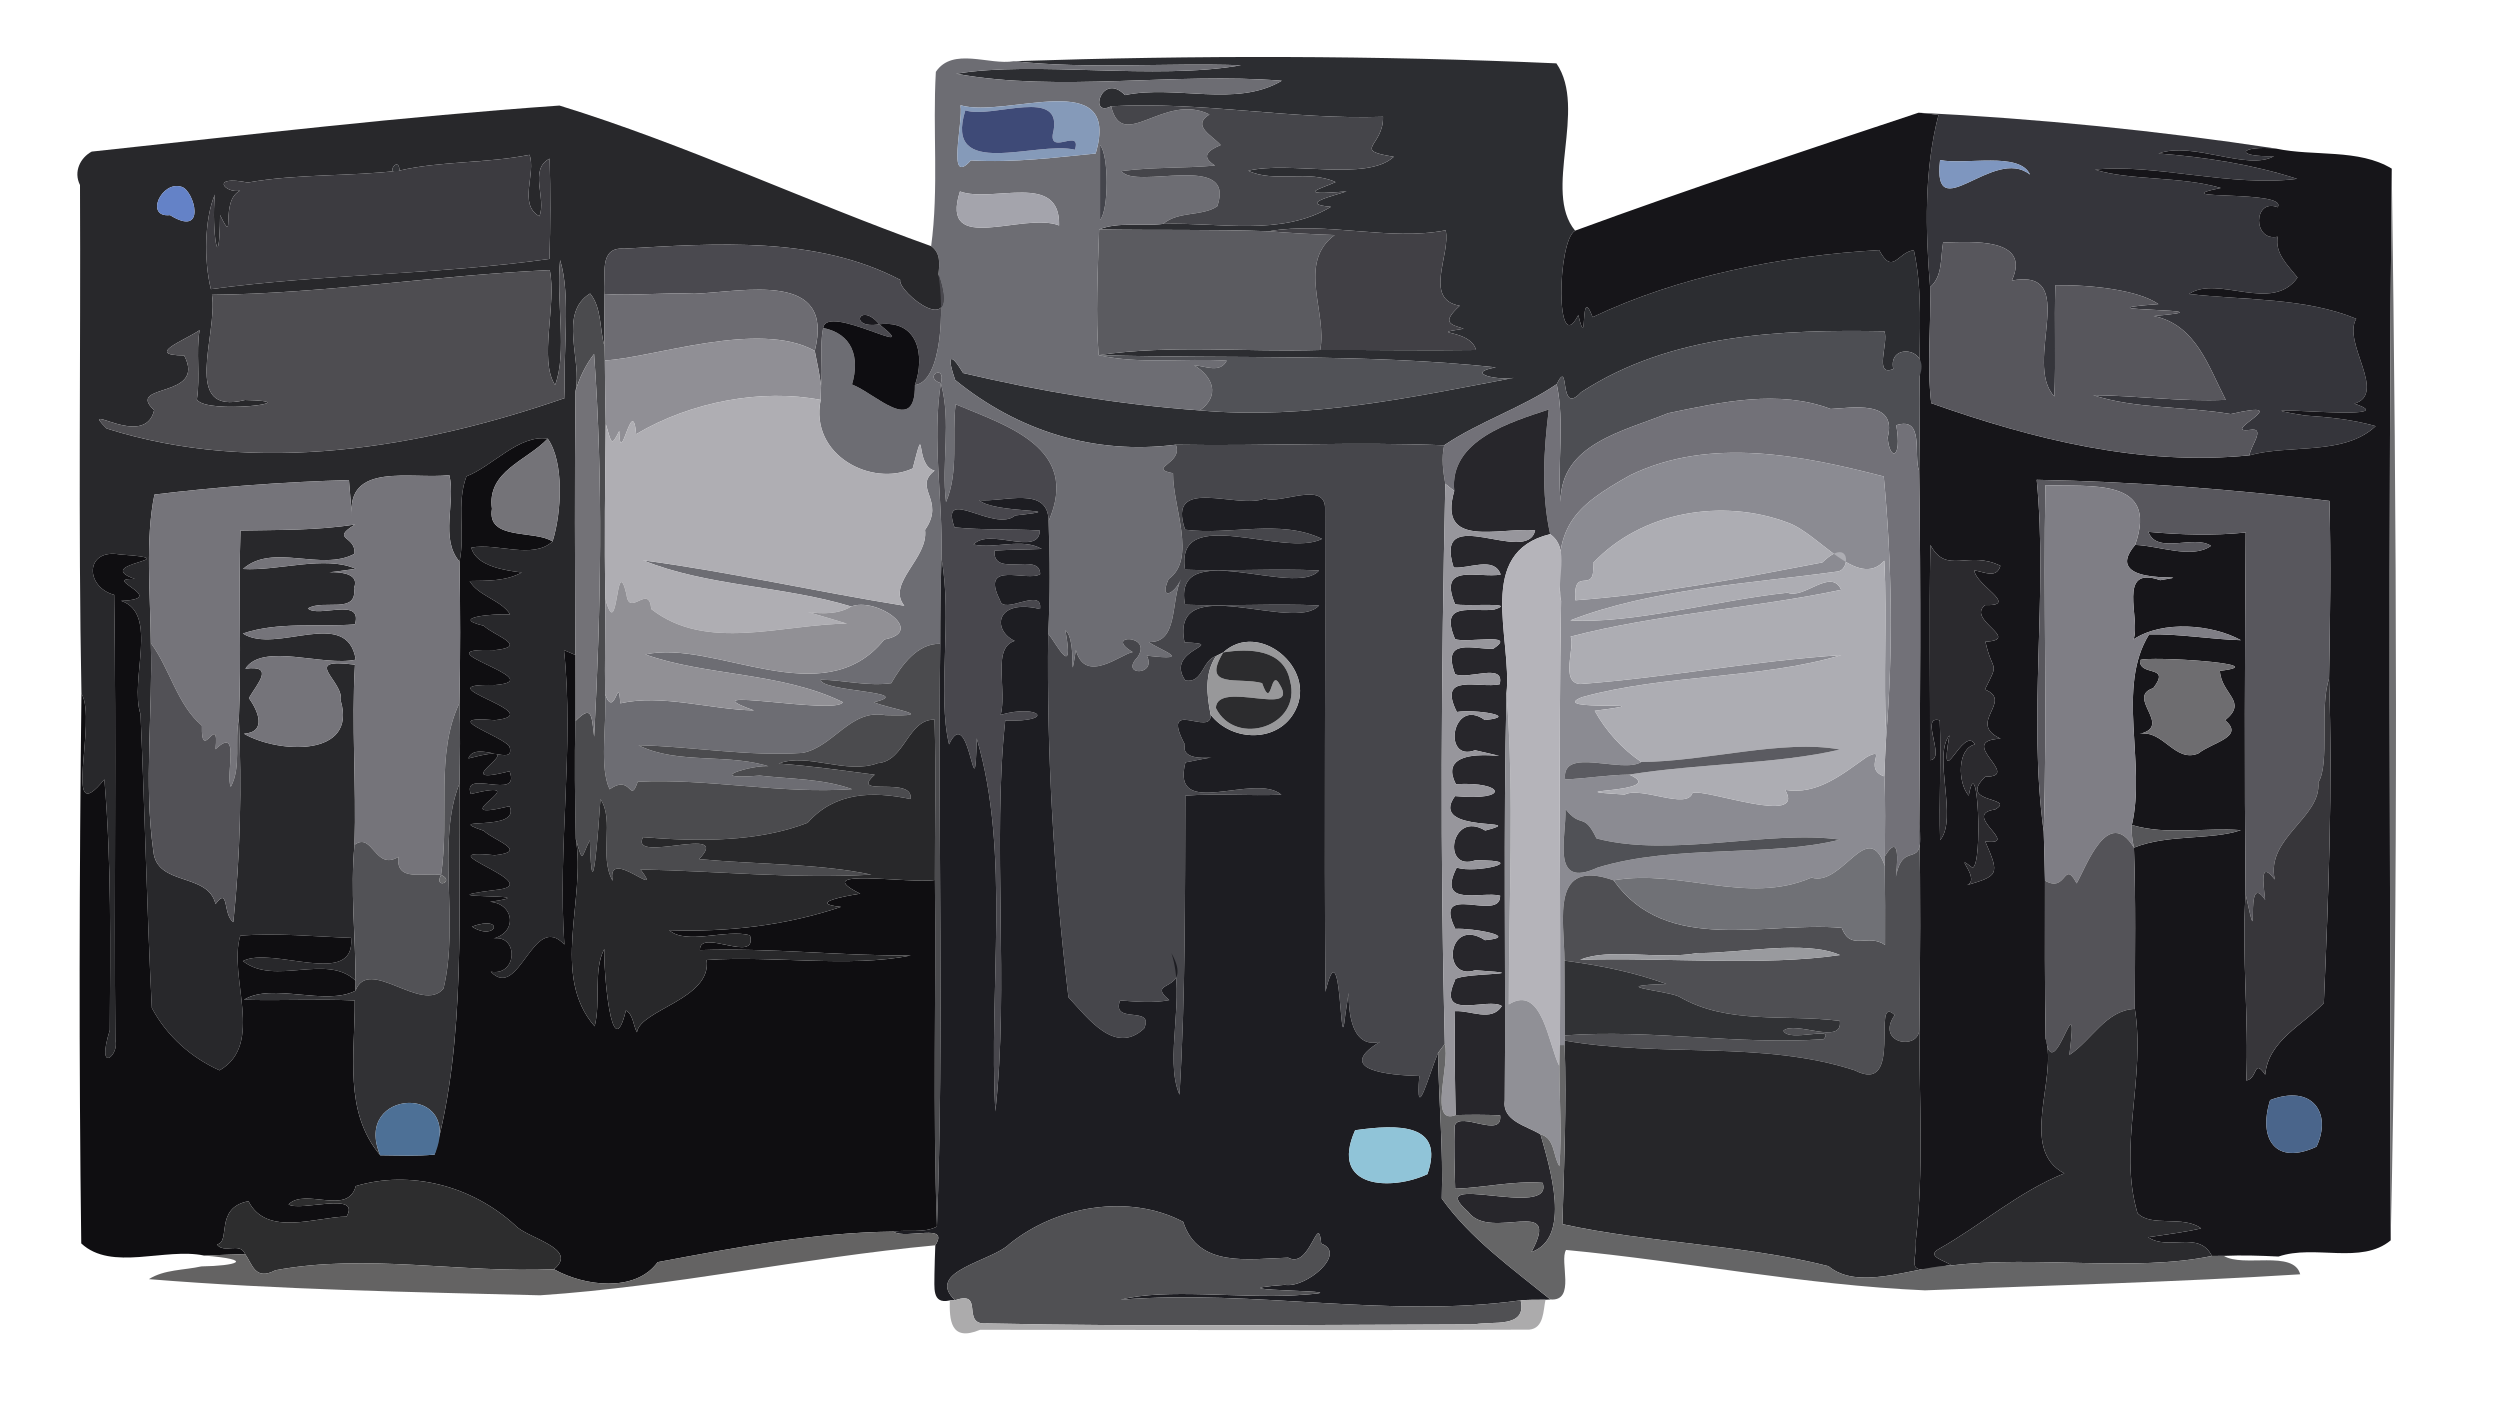 <?xml version="1.0" encoding="UTF-8" ?>
<!DOCTYPE svg PUBLIC "-//W3C//DTD SVG 1.1//EN" "http://www.w3.org/Graphics/SVG/1.1/DTD/svg11.dtd">
<svg width="500pt" height="282pt" viewBox="0 0 500 282" version="1.1" xmlns="http://www.w3.org/2000/svg">
<g id="#fefefeff">
</g>
<g id="#2c2d31ff">
<path fill="#2c2d31" opacity="1.00" d=" M 202.75 12.24 C 239.13 11.03 275.08 11.07 311.28 12.67 C 317.56 21.79 308.46 38.22 315.02 46.13 C 311.43 48.14 311.08 71.99 315.66 63.01 C 317.66 71.24 315.81 56.31 318.53 63.43 C 335.66 55.28 356.33 51.13 375.83 50.02 C 378.58 55.19 379.46 50.45 382.77 50.04 C 384.59 58.28 383.84 66.82 383.91 75.19 C 386.26 69.47 377.49 68.46 378.66 73.80 C 374.68 75.45 377.79 68.53 376.88 66.25 C 356.24 65.87 334.11 66.77 316.23 78.44 C 311.56 83.51 314.11 71.23 311.34 76.83 C 304.26 81.66 295.93 84.26 288.83 89.06 C 270.89 88.32 253.11 89.25 235.16 88.94 C 218.79 91.04 203.49 86.14 191.04 76.00 C 189.44 71.52 189.84 69.98 192.63 74.61 C 208.04 78.25 224.07 80.95 239.96 82.08 C 261.49 84.03 282.48 79.42 303.46 75.43 C 299.96 76.31 292.51 74.64 299.18 73.47 C 273.17 70.67 246.13 71.78 219.73 71.03 C 234.39 68.87 249.27 70.47 264.04 70.00 C 274.42 69.95 284.82 70.15 295.21 70.00 C 294.03 65.66 284.97 66.99 292.73 65.74 C 290.13 64.90 288.18 64.59 291.95 61.15 C 284.58 59.88 290.22 50.80 289.13 46.06 C 277.82 48.28 265.42 44.24 253.75 46.25 C 242.44 45.83 231.13 46.09 219.83 45.88 C 223.70 44.33 228.41 45.30 232.64 44.78 C 243.72 44.41 256.13 47.39 266.20 41.36 C 259.52 40.79 266.67 39.19 269.33 38.27 C 258.18 39.26 264.77 37.54 267.11 36.42 C 261.65 33.88 254.83 36.65 249.66 34.15 C 257.98 32.11 273.32 36.40 278.76 31.35 C 270.21 29.99 276.74 29.35 276.61 23.36 C 258.41 23.99 240.40 20.24 222.23 21.25 C 217.62 23.63 220.34 14.25 225.00 19.02 C 235.15 16.88 247.19 21.59 256.36 16.15 C 234.96 14.40 211.89 18.54 191.24 14.75 C 206.99 12.10 230.91 16.10 248.21 13.05 C 233.06 12.51 217.85 13.89 202.75 12.24 Z" />
</g>
<g id="#6d6d73ff">
<path fill="#6d6d73" opacity="1.00" d=" M 187.17 14.37 C 190.55 9.33 197.88 13.10 202.75 12.24 C 217.85 13.89 233.06 12.51 248.21 13.05 C 230.91 16.10 206.99 12.10 191.24 14.75 C 211.89 18.54 234.96 14.40 256.36 16.15 C 247.19 21.59 235.15 16.88 225.00 19.02 C 220.34 14.25 217.62 23.63 222.23 21.25 C 224.48 30.68 232.82 18.36 241.90 22.89 C 238.24 25.17 242.41 27.07 244.15 29.01 C 241.62 30.08 240.05 31.29 243.02 33.11 C 236.79 33.69 230.49 33.38 224.30 34.22 C 227.10 38.11 247.29 30.25 243.47 41.24 C 240.54 43.30 235.66 42.17 232.64 44.78 C 228.41 45.30 223.70 44.33 219.83 45.88 C 219.56 54.00 219.10 63.40 219.73 71.03 C 228.13 72.93 236.83 71.58 245.35 72.13 C 243.96 74.75 241.08 73.17 238.83 73.06 C 242.61 75.34 244.09 79.14 239.96 82.08 C 224.07 80.95 208.04 78.25 192.63 74.61 C 189.84 69.98 189.44 71.52 191.04 76.00 C 203.49 86.14 218.79 91.04 235.16 88.94 C 236.75 92.71 229.27 93.62 234.61 94.65 C 234.55 101.38 239.41 111.81 233.72 115.81 C 231.77 120.17 234.83 118.99 236.19 115.85 C 234.13 120.19 235.72 128.63 229.77 128.40 C 231.80 129.97 239.17 132.32 229.36 131.13 C 231.47 135.21 223.88 135.20 227.47 131.49 C 230.80 126.75 220.47 126.85 226.55 130.42 C 224.30 130.73 217.02 137.02 215.18 129.99 C 213.73 138.96 215.51 127.90 213.07 126.05 C 214.95 136.15 211.32 128.78 209.63 126.71 C 210.05 119.22 209.99 111.73 209.71 104.24 C 216.19 89.53 201.18 85.09 191.13 80.86 C 190.34 87.25 191.82 94.34 189.20 100.42 C 188.23 92.56 190.31 84.35 188.17 76.65 C 189.30 72.56 184.40 75.37 188.17 76.65 C 186.35 88.13 188.63 100.06 188.29 111.68 C 188.13 117.37 188.05 123.06 188.05 128.76 C 183.49 128.62 180.30 133.06 178.25 136.64 C 173.52 137.30 168.87 136.02 164.15 135.94 C 164.20 138.40 183.67 138.26 174.78 140.45 C 177.56 141.72 188.48 143.34 177.09 143.04 C 170.05 141.73 166.74 149.38 160.50 150.58 C 149.53 151.33 138.63 149.29 127.70 149.05 C 135.68 153.05 145.87 150.49 154.45 153.50 C 153.18 152.15 138.70 156.20 151.95 155.12 C 158.10 155.83 164.59 155.73 170.42 157.83 C 156.12 158.85 141.73 155.63 127.55 156.35 C 125.89 161.04 126.40 154.66 121.93 157.87 C 119.81 153.39 121.37 145.08 121.02 138.87 C 122.99 144.07 123.70 134.42 124.05 140.67 C 132.37 138.75 142.03 141.90 150.81 142.09 C 136.45 136.94 167.34 143.15 168.57 140.43 C 156.35 134.43 140.97 135.19 129.07 130.89 C 142.92 127.78 164.68 143.09 176.86 127.90 C 185.36 126.29 175.18 119.36 170.25 121.30 C 156.69 117.16 141.31 117.25 128.61 112.06 C 146.12 114.40 163.40 118.36 180.86 121.15 C 177.20 116.61 185.75 111.70 185.01 105.97 C 189.21 99.97 182.44 97.64 186.92 94.12 C 182.80 93.18 185.30 83.12 182.54 93.69 C 174.40 97.46 161.90 91.10 164.13 79.98 C 164.15 79.29 164.19 77.90 164.21 77.21 C 164.64 73.36 163.84 69.40 164.64 65.60 C 170.38 66.73 172.04 71.37 170.40 76.89 C 175.16 78.75 183.09 87.20 182.98 77.02 C 188.44 76.26 188.85 61.68 187.68 54.88 C 187.92 52.80 188.15 50.59 186.23 49.23 C 187.79 37.67 186.50 25.98 187.17 14.37 M 192.10 21.05 C 192.67 24.54 189.25 37.58 194.17 32.08 C 202.74 32.60 211.53 31.44 219.14 30.70 C 224.34 13.03 201.33 23.76 192.10 21.05 M 220.01 29.01 C 220.01 32.75 220.01 40.25 220.01 43.99 C 221.78 41.95 221.78 31.05 220.01 29.01 M 191.99 38.29 C 187.81 51.28 204.69 42.27 211.82 45.09 C 212.09 34.23 198.57 40.70 191.99 38.29 Z" />
</g>
<g id="#28282bff">
<path fill="#28282b" opacity="1.00" d=" M 18.34 30.32 C 49.65 26.97 80.54 23.31 111.90 21.11 C 137.20 28.91 161.29 40.30 186.23 49.23 C 188.15 50.59 187.92 52.80 187.68 54.88 C 192.44 68.75 179.43 58.33 180.04 55.97 C 163.23 47.17 143.15 48.68 124.83 49.73 C 119.60 49.34 121.19 55.17 120.91 58.80 C 120.86 62.27 120.88 65.75 120.89 69.23 C 119.90 65.86 120.39 61.56 118.02 58.70 C 111.57 62.64 116.49 72.13 115.10 78.23 C 114.90 95.82 115.01 113.40 115.05 130.99 C 114.49 130.75 113.36 130.26 112.80 130.02 C 114.88 149.57 111.50 169.33 112.88 188.91 C 106.58 182.16 103.87 200.33 98.15 194.34 C 103.76 195.32 103.72 186.17 98.05 187.84 C 103.60 186.91 103.00 180.73 98.01 180.37 C 110.76 178.53 83.17 180.02 98.97 178.01 C 110.51 176.95 83.81 169.43 98.95 171.05 C 105.94 170.29 98.86 168.15 96.74 166.15 C 87.96 163.18 104.33 166.59 101.91 161.24 C 87.35 164.79 108.54 155.28 94.16 158.80 C 92.29 153.58 104.27 160.37 101.91 154.25 C 87.48 157.89 109.06 147.64 93.67 151.69 C 95.12 147.87 103.27 153.71 101.88 149.26 C 100.15 147.05 87.32 143.07 98.95 144.04 C 110.73 142.76 83.52 136.64 98.98 137.01 C 110.88 136.01 82.88 129.48 98.96 130.03 C 105.94 129.30 98.85 127.15 96.74 125.15 C 89.78 123.51 98.60 122.71 102.02 122.88 C 100.31 120.04 95.58 119.16 93.93 116.20 C 97.43 116.14 101.18 116.26 104.35 114.50 C 101.31 114.11 95.20 113.32 94.26 109.52 C 99.42 108.52 106.46 111.97 110.51 108.30 C 112.34 102.49 112.86 92.39 109.54 87.73 C 103.76 86.89 98.60 93.18 93.29 95.27 C 91.23 100.71 93.10 106.71 91.90 112.33 C 87.94 107.71 91.17 100.52 89.87 95.03 C 82.37 95.93 69.12 92.22 70.40 103.41 C 70.25 101.57 69.94 97.87 69.79 96.02 C 56.85 96.38 43.64 97.35 30.89 98.91 C 29.02 107.89 30.09 118.78 30.16 128.60 C 30.59 142.43 28.72 156.51 30.67 170.24 C 31.33 177.32 41.67 174.44 43.10 180.82 C 45.84 177.09 44.54 183.03 46.67 184.42 C 48.09 170.91 48.36 157.33 47.78 143.77 C 48.31 131.22 47.68 118.65 48.10 106.11 C 55.76 105.96 63.45 106.11 71.03 104.89 C 65.94 108.03 71.21 107.03 70.90 110.76 C 64.29 114.36 54.49 108.52 48.60 113.80 C 55.74 114.22 65.00 111.01 71.14 113.76 C 57.83 115.79 73.00 112.27 70.80 117.60 C 71.54 122.96 64.76 119.78 61.57 121.68 C 63.60 123.66 72.63 119.28 70.99 124.88 C 63.58 125.45 55.75 124.30 48.57 126.70 C 55.19 131.01 69.42 121.20 71.15 131.93 C 64.67 133.37 52.54 128.42 49.07 133.74 C 55.02 132.97 51.50 136.66 49.78 139.61 C 51.58 142.13 53.47 146.41 48.79 146.75 C 55.70 150.73 71.51 151.46 68.14 140.13 C 68.92 136.19 59.81 131.47 70.99 132.94 C 70.28 144.95 71.28 156.96 70.90 168.97 C 70.04 178.01 71.10 187.09 71.12 196.14 C 65.30 190.56 55.02 197.27 48.58 192.21 C 54.46 189.12 71.16 197.77 70.22 187.57 C 62.84 187.32 55.43 186.53 48.06 187.14 C 45.56 195.38 53.04 208.81 43.91 214.07 C 38.38 211.59 33.41 207.32 30.36 201.57 C 29.38 182.10 28.96 161.88 28.10 142.84 C 25.84 135.88 31.84 122.72 24.22 120.17 C 34.18 119.76 19.82 115.56 26.95 115.80 C 17.96 112.57 38.51 111.88 24.01 110.90 C 16.96 109.63 16.96 117.39 22.84 118.97 C 23.28 148.64 22.80 178.34 23.07 208.02 C 23.97 211.02 19.11 215.11 21.96 206.03 C 22.04 189.31 22.31 172.56 20.87 155.88 C 12.28 166.51 19.55 144.19 16.29 138.70 C 15.63 104.81 16.16 70.90 16.00 37.01 C 14.64 34.30 16.10 31.52 18.34 30.32 M 79.91 34.11 C 79.75 30.82 76.77 35.37 79.91 34.11 C 70.07 35.33 59.57 34.71 49.56 36.51 C 41.86 34.95 45.03 38.77 48.03 38.13 C 43.81 40.19 47.32 49.75 44.01 43.01 C 43.89 56.20 42.27 46.10 42.97 38.90 C 40.89 43.76 40.76 52.16 42.18 57.83 C 64.63 54.77 87.46 54.96 109.89 51.79 C 110.11 45.11 110.12 38.42 109.93 31.73 C 105.68 33.87 109.36 39.83 107.87 43.25 C 103.58 40.87 107.28 34.67 105.90 30.96 C 97.32 32.70 88.34 32.16 79.91 34.11 M 36.32 37.36 C 32.30 36.04 28.87 43.56 34.00 43.03 C 41.46 47.67 38.85 38.07 36.32 37.36 M 112.02 52.01 C 111.17 59.95 113.48 70.65 111.01 77.00 C 107.72 71.93 111.39 60.83 109.95 54.02 C 87.41 55.03 64.96 58.73 42.39 58.96 C 43.64 66.85 36.07 83.29 49.01 80.00 C 62.51 80.29 41.21 83.00 39.37 79.89 C 40.11 75.29 39.16 70.61 39.92 66.03 C 37.08 68.01 28.76 71.06 36.83 71.09 C 41.42 79.85 24.89 76.56 30.83 82.03 C 28.95 90.15 15.42 79.83 21.32 85.70 C 51.40 95.23 84.13 89.60 112.99 79.60 C 112.52 70.70 114.27 59.27 112.02 52.01 Z" />
</g>
<g id="#859ab9ff">
<path fill="#859ab9" opacity="1.00" d=" M 192.10 21.05 C 201.33 23.76 224.34 13.03 219.14 30.70 C 211.53 31.44 202.74 32.60 194.17 32.08 C 189.25 37.58 192.67 24.54 192.10 21.05 M 193.07 22.06 C 188.64 36.21 207.30 28.10 214.99 29.95 C 216.34 25.52 209.96 31.00 210.56 26.82 C 213.09 17.01 198.39 23.90 193.07 22.06 Z" />
</g>
<g id="#45454aff">
<path fill="#45454a" opacity="1.00" d=" M 222.23 21.25 C 240.40 20.24 258.41 23.99 276.61 23.36 C 276.74 29.35 270.21 29.99 278.76 31.35 C 273.32 36.40 257.98 32.11 249.66 34.15 C 254.83 36.65 261.65 33.88 267.11 36.42 C 264.77 37.54 258.18 39.26 269.33 38.27 C 266.67 39.19 259.52 40.79 266.20 41.36 C 256.13 47.39 243.72 44.41 232.64 44.78 C 235.66 42.17 240.54 43.30 243.47 41.24 C 247.29 30.25 227.10 38.11 224.30 34.22 C 230.49 33.38 236.79 33.69 243.02 33.11 C 240.05 31.29 241.62 30.08 244.15 29.01 C 242.41 27.07 238.24 25.17 241.90 22.89 C 232.82 18.36 224.48 30.68 222.23 21.25 Z" />
</g>
<g id="#3e4a77ff">
<path fill="#3e4a77" opacity="1.00" d=" M 193.07 22.06 C 198.39 23.90 213.09 17.01 210.56 26.82 C 209.96 31.00 216.34 25.52 214.99 29.95 C 207.30 28.10 188.64 36.21 193.07 22.06 Z" />
</g>
<g id="#35353bff">
<path fill="#35353b" opacity="1.00" d=" M 383.71 22.54 C 407.66 23.73 431.49 26.12 455.22 29.72 C 447.88 29.04 446.63 31.42 454.80 31.24 C 449.45 34.25 438.60 28.18 431.71 30.70 C 441.07 31.43 450.55 32.89 459.42 35.77 C 446.37 37.47 430.55 32.63 419.00 33.93 C 426.07 36.16 436.18 35.22 444.16 37.60 C 431.74 40.13 457.80 37.90 455.53 41.45 C 450.64 39.55 450.50 48.41 455.55 47.34 C 454.92 50.70 457.63 53.12 459.51 55.51 C 454.39 62.75 443.61 54.89 437.80 58.80 C 448.88 60.08 460.95 59.50 471.25 63.75 C 468.41 68.56 477.53 78.70 470.88 80.73 C 482.85 84.79 443.17 80.24 460.97 83.10 C 465.73 83.43 470.53 83.90 475.13 85.23 C 468.76 91.20 457.97 88.81 449.91 91.06 C 450.00 89.32 453.35 85.38 449.95 85.98 C 443.57 86.76 460.09 79.60 446.14 82.81 C 437.11 81.25 427.18 81.83 418.66 79.04 C 427.50 79.11 436.30 80.39 445.15 79.97 C 441.67 73.26 439.20 64.95 430.73 63.20 C 448.78 61.66 412.66 62.27 431.69 60.82 C 427.73 58.08 418.70 56.95 411.07 57.04 C 410.83 64.45 411.18 71.88 410.87 79.29 C 404.46 72.55 416.22 53.56 402.37 56.10 C 406.35 47.44 394.23 48.35 388.62 48.51 C 388.07 51.58 388.58 55.19 386.02 57.44 C 385.08 46.02 384.80 34.09 387.70 22.99 C 386.37 22.80 385.04 22.65 383.71 22.54 M 388.01 32.01 C 386.41 45.95 398.74 29.06 406.01 34.93 C 403.92 30.26 393.11 33.06 388.01 32.01 Z" />
</g>
<g id="#161519ff">
<path fill="#161519" opacity="1.00" d=" M 315.02 46.13 C 337.75 37.79 360.75 30.18 383.71 22.54 C 385.04 22.65 386.37 22.80 387.70 22.99 C 384.80 34.09 385.08 46.02 386.02 57.44 C 386.23 65.16 385.36 72.95 386.24 80.64 C 406.62 87.86 428.21 93.26 449.91 91.06 C 457.97 88.81 468.76 91.20 475.13 85.23 C 470.53 83.90 465.73 83.43 460.97 83.10 C 443.17 80.24 482.85 84.79 470.88 80.73 C 477.53 78.70 468.41 68.56 471.25 63.75 C 460.95 59.50 448.88 60.08 437.80 58.80 C 443.61 54.89 454.39 62.75 459.51 55.51 C 457.63 53.12 454.92 50.70 455.55 47.34 C 450.50 48.41 450.64 39.55 455.53 41.45 C 457.80 37.90 431.74 40.13 444.16 37.60 C 436.18 35.22 426.07 36.16 419.00 33.93 C 430.55 32.63 446.37 37.47 459.42 35.77 C 450.55 32.89 441.07 31.43 431.71 30.70 C 438.60 28.18 449.45 34.25 454.80 31.24 C 446.63 31.42 447.88 29.04 455.22 29.72 C 462.74 31.32 471.76 29.70 478.35 33.73 C 477.63 105.17 478.04 176.62 478.14 248.07 C 472.24 252.99 462.89 248.84 455.70 251.31 C 452.03 251.12 448.41 251.01 444.76 251.17 C 444.16 251.17 442.97 251.19 442.38 251.19 C 439.75 246.00 433.69 250.25 429.63 247.44 C 433.14 246.90 436.74 246.48 440.23 245.68 C 436.64 242.99 430.21 245.52 427.49 242.61 C 423.59 229.32 429.17 215.57 426.97 201.79 C 426.98 191.03 427.18 180.28 426.79 169.53 C 433.57 166.77 442.25 168.07 448.18 166.03 C 440.96 165.47 433.37 167.10 426.37 165.00 C 429.26 152.64 423.20 137.50 429.82 126.88 C 435.96 126.74 442.05 127.86 448.18 128.04 C 442.47 124.88 432.53 124.00 426.70 127.88 C 428.21 123.83 423.25 112.97 432.04 116.04 C 442.08 114.39 419.35 118.02 427.03 108.98 C 431.84 109.14 438.46 111.88 442.20 109.17 C 438.87 106.87 431.37 111.01 429.68 106.37 C 436.16 106.96 442.66 107.17 449.14 106.50 C 448.97 130.59 448.87 154.70 449.11 178.80 C 448.31 191.24 449.80 203.69 449.26 216.11 C 451.62 215.65 450.67 211.55 453.04 214.94 C 453.69 208.08 460.49 205.08 464.77 200.60 C 465.70 178.99 466.56 157.39 465.81 135.75 C 466.03 123.90 466.21 112.03 465.89 100.18 C 446.45 97.86 426.92 96.33 407.34 95.96 C 409.61 119.32 405.55 143.07 408.74 166.32 C 408.83 169.58 408.95 172.86 408.99 176.13 C 408.98 186.66 408.92 197.20 409.13 207.73 C 411.54 215.75 403.66 229.86 412.87 234.68 C 403.77 238.31 396.26 245.01 387.78 249.79 C 385.05 251.31 389.14 252.12 390.28 253.09 L 389.32 253.13 C 380.41 255.26 383.44 252.91 383.16 248.07 C 384.80 234.05 383.83 219.84 383.88 205.74 C 384.03 192.08 384.15 178.42 383.86 164.76 C 384.03 141.25 384.19 117.73 383.84 94.22 C 383.87 87.88 384.05 81.53 383.91 75.19 C 383.84 66.82 384.59 58.28 382.77 50.04 C 379.46 50.45 378.58 55.19 375.83 50.02 C 356.33 51.13 335.66 55.28 318.53 63.43 C 315.81 56.31 317.66 71.24 315.66 63.01 C 311.08 71.99 311.43 48.14 315.02 46.13 M 386.07 108.98 C 385.83 123.32 386.05 137.68 386.00 152.03 C 389.32 151.91 383.81 142.87 387.95 144.07 C 388.27 152.04 387.76 160.03 388.02 168.02 C 391.64 163.82 386.52 151.17 389.88 147.08 C 387.67 159.53 392.68 144.74 395.00 148.89 C 391.44 149.65 391.49 156.55 393.75 159.13 C 395.54 149.25 396.64 173.06 394.49 173.55 C 390.01 170.04 396.94 176.34 392.93 177.16 C 399.79 175.16 399.97 175.00 397.05 168.29 C 404.41 169.16 392.02 162.86 399.01 161.90 C 403.45 159.33 391.24 160.80 397.08 155.34 C 404.63 155.34 390.92 148.16 400.13 147.73 C 393.22 144.60 402.83 140.25 396.98 137.90 C 399.97 131.95 398.58 134.94 397.08 128.34 C 404.46 127.92 393.15 123.96 397.04 121.02 C 403.96 121.21 395.16 117.10 394.87 114.08 C 396.78 114.34 399.29 115.82 400.08 113.16 C 393.63 109.95 389.32 115.09 386.07 108.98 M 428.00 132.02 C 427.76 135.43 434.37 132.80 430.65 137.63 C 425.09 139.44 434.68 145.23 427.93 146.78 C 432.65 145.89 434.98 152.63 439.66 150.69 C 442.60 148.38 449.02 147.39 445.01 144.05 C 449.71 140.28 444.27 138.93 443.98 134.17 C 455.68 132.77 429.56 131.16 428.00 132.02 M 454.02 220.02 C 451.53 228.03 455.30 233.10 463.31 229.33 C 466.45 222.61 462.46 216.77 454.02 220.02 Z" />
</g>
<g id="#44454cff">
<path fill="#44454c" opacity="1.00" d=" M 220.01 29.01 C 221.78 31.05 221.78 41.95 220.01 43.99 C 220.01 40.25 220.01 32.75 220.01 29.01 Z" />
</g>
<g id="#3c3b40ff">
<path fill="#3c3b40" opacity="1.00" d=" M 79.91 34.11 C 88.34 32.16 97.32 32.70 105.90 30.96 C 107.28 34.67 103.58 40.87 107.87 43.25 C 109.36 39.83 105.68 33.87 109.93 31.73 C 110.12 38.42 110.11 45.11 109.89 51.79 C 87.46 54.96 64.63 54.77 42.18 57.83 C 40.76 52.16 40.89 43.76 42.97 38.90 C 42.27 46.10 43.89 56.20 44.01 43.01 C 47.32 49.75 43.81 40.19 48.03 38.13 C 45.03 38.77 41.86 34.95 49.56 36.51 C 59.57 34.71 70.07 35.33 79.91 34.11 Z" />
</g>
<g id="#7e96bfff">
<path fill="#7e96bf" opacity="1.00" d=" M 388.01 32.01 C 393.11 33.06 403.92 30.26 406.01 34.93 C 398.74 29.06 386.41 45.95 388.01 32.01 Z" />
</g>
<g id="#333438ff">
<path fill="#333438" opacity="1.00" d=" M 79.91 34.11 C 76.77 35.37 79.75 30.82 79.91 34.11 Z" />
</g>
<g id="#6f6f71ff">
<path fill="#6f6f71" opacity="1.00" d=" M 478.35 33.73 C 479.34 104.99 479.69 176.80 478.14 248.07 C 478.04 176.62 477.63 105.17 478.35 33.73 Z" />
</g>
<g id="#6482c7ff">
<path fill="#6482c7" opacity="1.00" d=" M 36.32 37.36 C 38.85 38.07 41.46 47.67 34.00 43.03 C 28.87 43.56 32.30 36.04 36.32 37.36 Z" />
</g>
<g id="#a4a4acff">
<path fill="#a4a4ac" opacity="1.00" d=" M 191.99 38.29 C 198.57 40.70 212.09 34.23 211.82 45.09 C 204.69 42.27 187.81 51.28 191.99 38.29 Z" />
</g>
<g id="#5b5b60ff">
<path fill="#5b5b60" opacity="1.00" d=" M 219.83 45.88 C 231.13 46.09 242.44 45.83 253.75 46.25 C 258.13 46.63 262.53 46.85 266.93 47.01 C 259.34 52.62 265.54 62.61 264.04 70.00 C 249.27 70.47 234.39 68.87 219.73 71.03 C 219.10 63.40 219.56 54.00 219.83 45.88 Z" />
</g>
<g id="#414045ff">
<path fill="#414045" opacity="1.00" d=" M 253.75 46.25 C 265.42 44.24 277.82 48.28 289.13 46.06 C 290.22 50.80 284.58 59.88 291.95 61.15 C 288.18 64.59 290.13 64.90 292.73 65.74 C 284.97 66.99 294.03 65.66 295.21 70.00 C 284.82 70.15 274.42 69.95 264.04 70.00 C 265.54 62.61 259.34 52.62 266.93 47.01 C 262.53 46.85 258.13 46.63 253.75 46.25 Z" />
</g>
<g id="#57565cff">
<path fill="#57565c" opacity="1.00" d=" M 388.62 48.51 C 394.23 48.35 406.35 47.44 402.37 56.10 C 416.22 53.56 404.46 72.55 410.87 79.29 C 411.18 71.88 410.83 64.45 411.07 57.04 C 418.70 56.95 427.73 58.08 431.69 60.82 C 412.66 62.27 448.78 61.66 430.73 63.20 C 439.20 64.95 441.67 73.26 445.15 79.97 C 436.30 80.39 427.50 79.11 418.66 79.04 C 427.18 81.83 437.11 81.25 446.14 82.81 C 460.09 79.60 443.57 86.76 449.95 85.98 C 453.35 85.38 450.00 89.32 449.91 91.06 C 428.21 93.26 406.62 87.86 386.24 80.64 C 385.36 72.95 386.23 65.16 386.02 57.44 C 388.58 55.19 388.07 51.58 388.62 48.51 Z" />
</g>
<g id="#4a494fff">
<path fill="#4a494f" opacity="1.00" d=" M 124.83 49.73 C 143.15 48.68 163.23 47.17 180.04 55.97 C 179.43 58.33 192.44 68.75 187.68 54.88 C 188.85 61.68 188.44 76.26 182.98 77.02 C 185.04 71.16 183.66 63.92 175.87 64.86 C 171.97 60.16 169.55 65.91 175.87 64.86 C 185.27 72.39 165.31 60.47 164.64 65.60 C 163.84 69.40 164.64 73.36 164.21 77.21 C 163.93 74.84 163.42 72.51 162.95 70.17 C 167.07 54.05 148.83 58.34 138.93 58.75 C 132.92 58.46 126.90 59.20 120.91 58.80 C 121.19 55.17 119.60 49.34 124.83 49.73 Z" />
</g>
<g id="#4e4d51ff">
<path fill="#4e4d51" opacity="1.00" d=" M 112.02 52.01 C 114.27 59.27 112.52 70.70 112.99 79.60 C 84.13 89.60 51.40 95.23 21.32 85.70 C 15.42 79.83 28.95 90.15 30.83 82.03 C 24.89 76.56 41.42 79.85 36.83 71.09 C 28.76 71.06 37.08 68.01 39.92 66.03 C 39.16 70.61 40.11 75.29 39.37 79.89 C 41.21 83.00 62.51 80.29 49.01 80.00 C 36.07 83.29 43.64 66.85 42.39 58.96 C 64.96 58.73 87.41 55.03 109.95 54.02 C 111.39 60.83 107.72 71.93 111.01 77.00 C 113.48 70.65 111.17 59.95 112.02 52.01 Z" />
</g>
<g id="#6d6c72ff">
<path fill="#6d6c72" opacity="1.00" d=" M 120.91 58.80 C 126.90 59.20 132.92 58.46 138.93 58.75 C 148.83 58.34 167.07 54.05 162.95 70.17 C 151.82 63.89 130.22 71.67 120.97 72.08 C 120.95 71.37 120.91 69.94 120.89 69.23 C 120.88 65.75 120.86 62.27 120.91 58.80 Z" />
</g>
<g id="#4b4b4eff">
<path fill="#4b4b4e" opacity="1.00" d=" M 115.10 78.23 C 116.49 72.13 111.57 62.64 118.02 58.70 C 120.39 61.56 119.90 65.86 120.89 69.23 C 120.91 69.94 120.95 71.37 120.97 72.08 C 121.00 76.30 121.04 80.53 121.14 84.75 C 121.03 96.43 120.85 108.11 121.07 119.80 C 121.07 126.15 120.93 132.51 121.02 138.87 C 121.37 145.08 119.81 153.39 121.93 157.87 C 126.40 154.66 125.89 161.04 127.55 156.35 C 141.73 155.63 156.12 158.85 170.42 157.83 C 164.59 155.73 158.10 155.83 151.95 155.12 C 138.70 156.20 153.18 152.15 154.45 153.50 C 145.87 150.49 135.68 153.05 127.70 149.05 C 138.63 149.29 149.53 151.33 160.50 150.58 C 166.74 149.38 170.05 141.73 177.09 143.04 C 188.48 143.34 177.56 141.72 174.78 140.45 C 183.67 138.26 164.20 138.40 164.15 135.94 C 168.87 136.02 173.52 137.30 178.25 136.64 C 180.30 133.06 183.49 128.62 188.05 128.76 C 187.53 167.60 188.86 206.52 187.39 245.31 C 186.53 222.22 187.24 199.10 186.98 176.00 C 186.95 165.31 187.21 154.62 186.91 143.93 C 181.54 143.82 180.97 152.25 175.55 152.63 C 169.31 154.99 161.41 150.45 155.73 152.72 C 162.16 153.18 168.55 154.11 174.95 154.94 C 169.61 159.65 182.82 155.05 182.11 159.81 C 174.47 158.20 166.95 158.40 161.53 164.55 C 151.65 168.41 139.83 168.35 128.60 167.44 C 125.79 172.97 146.71 164.68 139.81 171.82 C 151.23 172.92 163.55 172.66 174.28 174.93 C 158.86 175.81 143.49 174.21 128.10 173.89 C 133.08 180.44 121.19 168.99 122.54 176.19 C 119.72 171.23 122.96 164.10 120.09 159.82 C 119.73 165.01 118.42 184.11 117.97 168.04 C 116.21 171.37 116.68 173.07 115.15 167.73 C 114.98 159.90 114.89 152.06 115.07 144.23 C 118.35 140.93 118.31 142.85 118.83 147.34 C 120.19 121.84 120.66 96.28 118.82 70.79 C 117.10 73.00 115.90 75.55 115.10 78.23 Z" />
</g>
<g id="#1a191eff">
<path fill="#1a191e" opacity="1.00" d=" M 175.87 64.86 C 171.97 60.16 169.55 65.91 175.87 64.86 Z" />
</g>
<g id="#0e0d11ff">
<path fill="#0e0d11" opacity="1.00" d=" M 164.64 65.60 C 165.31 60.47 185.27 72.39 175.87 64.86 C 183.66 63.92 185.04 71.16 182.98 77.02 C 183.09 87.20 175.16 78.75 170.40 76.89 C 172.04 71.37 170.38 66.73 164.64 65.60 Z" />
</g>
<g id="#4d4e53ff">
<path fill="#4d4e53" opacity="1.00" d=" M 316.23 78.44 C 334.11 66.77 356.24 65.87 376.88 66.25 C 377.79 68.53 374.68 75.45 378.66 73.80 C 377.49 68.46 386.26 69.47 383.91 75.19 C 384.05 81.53 383.87 87.88 383.84 94.22 C 382.59 91.17 385.04 83.18 379.25 85.04 C 380.47 92.02 377.86 92.14 377.54 87.49 C 379.56 79.81 370.07 81.62 366.13 81.79 C 355.77 77.87 344.39 80.38 333.63 82.64 C 324.79 86.25 312.06 88.73 312.12 100.38 C 311.43 92.56 312.99 84.54 311.34 76.83 C 314.11 71.23 311.56 83.51 316.23 78.44 Z" />
</g>
<g id="#908f95ff">
<path fill="#908f95" opacity="1.00" d=" M 120.97 72.08 C 130.22 71.67 151.82 63.89 162.95 70.17 C 163.42 72.51 163.93 74.84 164.21 77.21 C 164.19 77.90 164.15 79.29 164.13 79.98 C 152.46 77.71 138.23 80.29 127.23 86.83 C 126.50 78.34 124.00 94.28 123.85 86.19 C 122.18 89.54 122.34 88.64 121.14 84.75 C 121.04 80.53 121.00 76.30 120.97 72.08 Z" />
</g>
<g id="#737277ff">
<path fill="#737277" opacity="1.00" d=" M 115.10 78.23 C 115.90 75.55 117.10 73.00 118.82 70.79 C 120.66 96.28 120.19 121.84 118.83 147.34 C 118.31 142.85 118.35 140.93 115.07 144.23 C 115.06 139.81 115.10 135.40 115.05 130.99 C 115.01 113.40 114.90 95.82 115.10 78.23 Z" />
</g>
<g id="#515257ff">
<path fill="#515257" opacity="1.00" d=" M 219.73 71.03 C 246.13 71.78 273.17 70.67 299.18 73.47 C 292.51 74.64 299.96 76.31 303.46 75.43 C 282.48 79.42 261.49 84.03 239.96 82.08 C 244.09 79.14 242.61 75.34 238.83 73.06 C 241.08 73.17 243.96 74.75 245.35 72.13 C 236.83 71.58 228.13 72.93 219.73 71.03 Z" />
</g>
<g id="#58575dff">
<path fill="#58575d" opacity="1.00" d=" M 188.17 76.65 C 189.30 72.56 184.40 75.37 188.17 76.65 Z" />
<path fill="#58575d" opacity="1.00" d=" M 407.34 95.96 C 426.92 96.33 446.45 97.86 465.89 100.18 C 466.21 112.03 466.03 123.90 465.81 135.75 C 463.84 141.63 466.04 152.66 463.66 156.51 C 464.31 163.50 453.13 167.55 454.95 175.91 C 452.01 172.08 452.61 176.23 453.03 179.97 C 448.60 173.35 452.25 193.35 449.11 178.80 C 448.87 154.70 448.97 130.59 449.14 106.50 C 442.66 107.17 436.16 106.96 429.68 106.37 C 431.37 111.01 438.87 106.87 442.20 109.17 C 438.46 111.88 431.84 109.14 427.03 108.98 C 431.86 95.37 417.87 97.44 409.08 97.03 C 408.64 120.12 409.47 143.23 408.74 166.32 C 405.55 143.07 409.61 119.32 407.34 95.96 Z" />
</g>
<g id="#48474dff">
<path fill="#48474d" opacity="1.00" d=" M 188.17 76.65 C 190.31 84.35 188.23 92.56 189.20 100.42 C 191.82 94.34 190.34 87.25 191.13 80.86 C 201.18 85.09 216.19 89.53 209.71 104.24 C 209.71 97.04 200.77 100.48 195.83 100.03 C 198.80 102.81 215.63 101.71 203.03 103.10 C 198.91 106.64 187.84 96.94 190.90 105.47 C 196.56 106.06 202.28 105.74 207.97 106.10 C 207.80 111.44 197.78 105.41 194.72 108.91 C 199.03 109.82 204.46 107.52 208.36 109.79 C 205.17 109.94 202.07 109.90 198.91 110.13 C 198.47 115.71 208.00 110.25 208.04 114.83 C 205.51 116.49 195.88 111.88 200.00 120.04 C 200.62 123.16 208.63 117.23 208.01 121.81 C 196.47 118.99 198.60 130.58 208.42 128.67 C 196.41 125.04 201.80 136.42 200.14 142.96 C 207.84 140.74 211.41 144.43 201.05 144.12 C 198.44 168.05 201.85 197.60 199.07 222.29 C 197.67 197.81 202.17 170.73 195.34 147.66 C 195.01 164.40 193.98 139.95 189.81 148.88 C 187.39 138.77 190.53 123.65 188.29 111.68 C 188.63 100.06 186.35 88.13 188.17 76.65 Z" />
</g>
<g id="#727178ff">
<path fill="#727178" opacity="1.00" d=" M 311.34 76.83 C 312.99 84.54 311.43 92.56 312.12 100.38 C 312.06 88.73 324.79 86.25 333.63 82.64 C 344.39 80.38 355.77 77.87 366.13 81.79 C 370.07 81.62 379.56 79.81 377.54 87.49 C 377.86 92.14 380.47 92.02 379.25 85.04 C 385.04 83.18 382.59 91.17 383.84 94.22 C 384.19 117.73 384.03 141.25 383.86 164.76 C 385.02 174.89 380.67 167.45 379.18 175.34 C 379.75 170.20 379.45 167.26 376.99 171.21 C 376.97 165.90 377.13 160.59 376.87 155.28 C 376.96 152.59 377.08 149.90 377.24 147.22 C 378.66 129.96 378.39 112.53 376.75 95.29 C 360.39 91.08 342.07 87.29 326.09 95.01 C 314.70 101.39 310.39 105.34 312.22 120.22 C 311.10 116.05 314.23 109.81 310.03 106.83 C 308.21 98.63 308.73 90.15 309.76 81.89 C 302.31 84.37 289.81 87.99 290.85 98.19 C 290.40 97.84 289.51 97.12 289.06 96.77 C 288.60 94.22 288.27 91.62 288.83 89.06 C 295.93 84.26 304.26 81.66 311.34 76.83 Z" />
</g>
<g id="#afaeb3ff">
<path fill="#afaeb3" opacity="1.00" d=" M 127.23 86.83 C 138.23 80.29 152.46 77.71 164.13 79.98 C 161.90 91.10 174.40 97.46 182.54 93.69 C 185.30 83.12 182.80 93.18 186.92 94.12 C 182.44 97.64 189.21 99.97 185.01 105.97 C 185.75 111.70 177.20 116.61 180.86 121.15 C 163.40 118.36 146.12 114.40 128.61 112.06 C 141.31 117.25 156.69 117.16 170.25 121.30 C 167.66 122.86 164.54 122.80 161.62 122.42 C 164.21 123.19 166.81 123.92 169.39 124.73 C 156.44 124.84 141.30 130.46 130.25 121.81 C 129.82 116.54 125.81 123.64 125.29 118.84 C 123.12 109.91 123.71 129.26 121.07 119.80 C 120.85 108.11 121.03 96.43 121.14 84.75 C 122.34 88.64 122.18 89.54 123.85 86.19 C 124.00 94.28 126.50 78.34 127.23 86.83 Z" />
</g>
<g id="#27262bff">
<path fill="#27262b" opacity="1.00" d=" M 290.85 98.19 C 289.81 87.99 302.31 84.37 309.76 81.89 C 308.73 90.15 308.21 98.63 310.03 106.83 C 294.99 110.46 302.45 127.62 301.30 138.69 C 300.64 165.80 301.18 192.92 300.95 220.04 C 300.35 224.21 305.34 225.16 308.10 226.87 C 309.99 233.55 314.37 247.60 306.28 250.41 C 312.56 238.82 298.11 248.46 293.64 242.37 C 284.02 233.94 310.96 244.07 308.53 236.56 C 302.69 236.12 296.88 237.54 291.04 237.75 C 290.93 233.53 290.75 229.32 290.95 225.12 C 291.95 222.09 300.60 227.94 300.03 223.06 C 297.01 222.94 294.11 222.93 291.13 223.02 C 291.00 216.09 290.84 209.16 291.00 202.23 C 294.19 202.04 298.27 204.46 300.38 201.21 C 297.63 199.35 287.18 204.41 290.99 196.09 C 290.48 194.50 309.26 194.99 295.05 194.05 C 288.10 196.30 289.53 183.14 297.00 188.04 C 304.36 187.37 294.43 185.55 291.06 185.77 C 286.31 176.13 300.12 184.62 300.03 179.14 C 296.41 178.17 287.21 181.64 291.35 173.51 C 295.05 174.83 306.63 171.99 295.07 172.06 C 288.23 174.45 290.16 161.90 297.05 166.11 C 306.78 163.53 285.38 166.94 291.00 159.22 C 302.30 160.27 300.84 156.25 291.18 156.84 C 286.07 146.99 309.43 153.48 295.01 150.05 C 288.35 152.55 290.40 139.24 296.98 144.01 C 304.28 143.25 294.84 141.79 291.37 142.40 C 287.39 134.42 295.84 137.74 299.93 136.86 C 301.07 132.40 293.56 136.06 291.01 134.82 C 288.21 127.31 294.86 129.95 298.66 129.75 C 303.75 126.39 293.34 128.71 291.01 127.82 C 287.68 119.98 294.67 122.55 298.89 121.90 C 303.84 120.31 292.79 121.40 291.01 120.83 C 287.50 112.42 295.76 115.70 300.14 114.92 C 298.85 111.17 293.78 113.81 290.73 113.50 C 286.51 100.12 305.45 113.31 307.03 106.06 C 299.71 105.46 287.51 109.79 290.85 98.19 Z" />
</g>
<g id="#0f0e11ff">
<path fill="#0f0e11" opacity="1.00" d=" M 93.29 95.27 C 98.60 93.18 103.76 86.89 109.54 87.73 C 105.35 92.17 97.31 94.24 98.39 101.76 C 97.29 108.17 106.92 105.92 110.51 108.30 C 106.46 111.97 99.42 108.52 94.26 109.52 C 95.20 113.32 101.31 114.11 104.35 114.50 C 101.18 116.26 97.43 116.14 93.93 116.20 C 95.58 119.16 100.31 120.04 102.02 122.88 C 98.60 122.71 89.78 123.51 96.74 125.15 C 98.85 127.15 105.94 129.30 98.96 130.03 C 82.88 129.48 110.88 136.01 98.98 137.01 C 83.52 136.64 110.73 142.76 98.95 144.04 C 87.32 143.07 100.15 147.05 101.88 149.26 C 103.27 153.71 95.12 147.87 93.67 151.69 C 109.06 147.64 87.48 157.89 101.91 154.25 C 104.27 160.37 92.29 153.58 94.16 158.80 C 108.54 155.28 87.35 164.79 101.91 161.24 C 104.33 166.59 87.96 163.18 96.74 166.15 C 98.86 168.15 105.94 170.29 98.95 171.05 C 83.81 169.43 110.51 176.95 98.97 178.01 C 83.17 180.02 110.76 178.53 98.01 180.37 C 103.00 180.73 103.60 186.91 98.05 187.84 C 103.72 186.17 103.76 195.32 98.15 194.34 C 103.87 200.33 106.58 182.16 112.88 188.91 C 111.50 169.33 114.88 149.57 112.80 130.02 C 113.36 130.26 114.49 130.75 115.05 130.99 C 115.10 135.40 115.06 139.81 115.07 144.23 C 114.89 152.06 114.98 159.90 115.15 167.73 C 117.24 179.77 110.06 195.12 118.93 205.26 C 120.21 200.35 118.60 194.03 120.86 189.80 C 120.68 193.66 122.26 214.01 125.18 202.10 C 126.65 202.87 126.62 205.07 127.39 206.46 C 128.03 201.92 142.37 199.83 141.33 192.00 C 154.67 191.06 169.84 193.60 182.19 191.09 C 168.10 191.21 154.08 189.52 139.99 190.02 C 139.85 185.49 151.60 192.93 149.99 187.06 C 145.29 185.72 137.33 189.10 133.84 186.04 C 145.54 186.46 157.10 185.10 168.20 181.38 C 161.27 180.64 169.34 179.14 172.04 178.74 C 161.31 173.39 181.97 176.82 186.98 176.00 C 187.24 199.10 186.53 222.22 187.39 245.31 C 184.77 246.70 181.54 245.88 178.69 246.32 C 162.89 246.49 147.06 249.51 131.53 252.43 C 127.06 258.58 116.81 257.25 110.79 253.85 C 115.93 249.64 105.30 247.65 103.00 245.03 C 94.26 237.07 81.97 233.96 71.15 237.22 C 69.57 243.22 61.08 237.48 57.71 240.88 C 60.05 242.42 72.29 238.14 69.31 243.32 C 63.43 243.34 53.31 247.48 49.70 240.24 C 42.80 241.55 46.26 248.46 43.38 248.88 C 44.79 250.84 47.96 248.29 49.03 250.82 C 46.29 250.93 43.54 251.03 40.80 251.11 C 33.06 249.47 22.30 254.34 16.25 248.68 C 15.77 212.06 15.86 175.34 16.29 138.70 C 19.55 144.19 12.28 166.51 20.87 155.88 C 22.31 172.56 22.04 189.31 21.96 206.03 C 19.11 215.11 23.97 211.02 23.07 208.02 C 22.80 178.34 23.28 148.64 22.84 118.97 C 16.96 117.39 16.96 109.63 24.01 110.90 C 38.51 111.88 17.96 112.57 26.95 115.80 C 19.82 115.56 34.18 119.76 24.22 120.17 C 31.84 122.72 25.84 135.88 28.10 142.84 C 28.96 161.88 29.38 182.10 30.36 201.57 C 33.41 207.32 38.38 211.59 43.91 214.07 C 53.04 208.81 45.56 195.38 48.06 187.14 C 55.43 186.53 62.84 187.32 70.22 187.57 C 71.16 197.77 54.46 189.12 48.58 192.21 C 55.02 197.27 65.30 190.56 71.12 196.14 C 71.12 196.64 71.10 197.64 71.10 198.14 C 65.07 201.29 54.51 196.43 48.79 199.95 C 56.17 200.17 63.56 199.76 70.94 200.09 C 71.04 210.83 68.65 222.27 76.05 231.06 C 79.67 231.10 83.31 231.26 86.92 230.92 C 93.38 207.92 91.62 181.23 91.91 156.66 C 91.99 151.31 92.09 145.97 91.89 140.62 C 92.08 131.19 92.07 121.76 91.90 112.33 C 93.10 106.71 91.23 100.71 93.29 95.27 M 94.38 185.32 C 99.28 188.45 101.12 182.87 94.38 185.32 Z" />
</g>
<g id="#747378ff">
<path fill="#747378" opacity="1.00" d=" M 109.54 87.73 C 112.86 92.39 112.34 102.49 110.51 108.30 C 106.92 105.92 97.29 108.17 98.39 101.76 C 97.31 94.24 105.35 92.17 109.54 87.73 Z" />
</g>
<g id="#46464bff">
<path fill="#46464b" opacity="1.00" d=" M 235.16 88.94 C 253.11 89.25 270.89 88.32 288.83 89.06 C 288.27 91.62 288.60 94.22 289.06 96.77 C 288.24 134.10 288.01 171.46 288.96 208.79 C 288.62 209.24 287.95 210.14 287.61 210.59 C 285.93 214.43 283.02 225.46 283.86 215.20 C 277.79 215.05 266.73 213.99 275.98 208.37 C 266.82 210.68 271.13 189.86 269.06 202.99 C 267.92 213.84 268.46 184.22 265.08 198.38 C 264.83 166.26 265.11 134.14 265.01 102.02 C 265.32 95.86 256.13 101.01 252.94 99.69 C 247.71 102.02 233.22 94.92 237.02 105.94 C 246.01 107.15 255.93 103.70 264.42 107.78 C 256.84 111.68 234.89 100.53 237.01 113.94 C 245.94 114.29 254.90 113.65 263.82 114.09 C 259.05 119.72 234.35 107.01 237.01 120.94 C 245.94 121.29 254.90 120.65 263.82 121.09 C 258.82 126.70 233.93 113.81 236.91 128.48 C 246.16 128.83 232.70 129.73 237.05 136.09 C 240.59 136.74 240.39 132.08 243.21 131.21 C 240.86 134.73 241.35 138.99 242.13 142.94 C 242.42 147.57 231.87 139.24 236.99 148.94 C 235.67 153.82 249.59 149.88 237.09 152.48 C 234.04 164.26 250.91 154.36 256.28 158.94 C 249.88 159.23 243.46 158.63 237.07 159.14 C 236.98 179.08 237.13 199.04 235.90 218.95 C 232.73 211.62 237.25 199.33 234.28 190.63 C 238.88 198.80 228.72 195.74 233.86 200.02 C 230.60 200.67 227.29 200.33 224.01 200.09 C 222.19 205.01 230.97 200.97 228.82 205.70 C 223.01 211.12 217.61 203.64 213.69 199.47 C 210.79 175.32 209.32 151.09 209.63 126.71 C 211.32 128.78 214.95 136.15 213.07 126.05 C 215.51 127.90 213.73 138.96 215.18 129.99 C 217.02 137.02 224.30 130.73 226.55 130.42 C 220.47 126.85 230.80 126.75 227.47 131.49 C 223.88 135.20 231.47 135.21 229.36 131.13 C 239.17 132.32 231.80 129.97 229.77 128.40 C 235.72 128.63 234.13 120.19 236.19 115.85 C 234.83 118.99 231.77 120.17 233.72 115.81 C 239.41 111.81 234.55 101.38 234.61 94.65 C 229.27 93.62 236.75 92.71 235.16 88.94 Z" />
</g>
<g id="#8b8b92ff">
<path fill="#8b8b92" opacity="1.00" d=" M 326.09 95.01 C 342.07 87.29 360.39 91.08 376.75 95.29 C 378.39 112.53 378.66 129.96 377.24 147.22 C 376.65 135.54 377.44 123.82 376.87 112.14 C 371.58 118.01 363.86 106.74 357.57 104.53 C 344.49 99.59 328.30 102.29 318.61 112.61 C 319.17 119.44 314.54 112.71 315.07 120.06 C 331.70 118.83 348.11 115.64 364.47 112.49 C 370.10 107.03 370.26 114.15 367.37 114.32 C 349.76 116.75 330.22 117.78 314.06 124.08 C 326.51 124.83 343.45 120.03 357.51 118.54 C 360.86 119.90 366.19 113.47 368.24 117.96 C 350.35 121.75 331.86 122.68 314.12 127.32 C 315.09 129.30 311.93 136.54 316.05 136.81 C 333.51 135.49 350.81 132.16 368.28 131.02 C 351.84 135.90 333.29 134.77 316.43 139.42 C 308.83 142.47 335.30 140.02 318.94 142.16 C 321.22 146.25 324.40 149.76 328.26 152.40 C 324.41 154.84 312.21 149.13 313.02 155.89 C 317.30 155.70 321.54 154.98 325.84 154.92 C 334.52 158.70 308.86 157.90 324.94 158.91 C 328.31 157.22 337.40 162.05 338.50 158.58 C 341.33 157.71 361.28 165.29 357.04 157.98 C 363.52 159.05 368.57 154.75 373.38 151.38 C 377.74 149.15 372.38 153.77 376.87 155.28 C 377.13 160.59 376.97 165.90 376.99 171.21 C 376.98 171.71 376.96 172.69 376.96 173.18 C 373.53 163.35 368.45 177.45 362.30 175.52 C 349.35 181.13 336.19 173.68 322.73 176.07 C 310.03 171.55 312.82 183.80 312.90 192.13 C 312.91 197.11 312.97 202.10 312.98 207.08 L 312.96 208.12 L 312.94 209.01 L 311.99 209.02 C 312.16 179.42 311.69 149.81 312.22 120.22 C 310.39 105.34 314.70 101.39 326.09 95.01 M 313.08 161.79 C 313.37 167.21 309.94 177.99 319.54 173.51 C 335.07 168.79 353.72 171.51 367.99 167.93 C 354.05 165.91 334.10 171.61 319.30 167.69 C 316.69 162.25 316.28 165.87 313.08 161.79 Z" />
</g>
<g id="#75747aff">
<path fill="#75747a" opacity="1.00" d=" M 70.40 103.41 C 69.12 92.22 82.37 95.93 89.87 95.03 C 91.17 100.52 87.94 107.71 91.90 112.33 C 92.07 121.76 92.08 131.19 91.89 140.62 C 87.02 150.75 89.97 163.62 88.21 174.99 C 84.80 174.44 79.08 176.50 79.69 171.37 C 74.99 174.28 74.55 166.26 70.90 168.97 C 71.28 156.96 70.28 144.95 70.99 132.94 C 59.81 131.47 68.92 136.19 68.14 140.13 C 71.51 151.46 55.70 150.73 48.79 146.75 C 53.47 146.41 51.58 142.13 49.78 139.61 C 51.50 136.66 55.02 132.97 49.07 133.74 C 52.54 128.42 64.67 133.37 71.15 131.93 C 69.42 121.20 55.19 131.01 48.57 126.70 C 55.75 124.30 63.58 125.45 70.99 124.88 C 72.63 119.28 63.60 123.66 61.57 121.68 C 64.76 119.78 71.54 122.96 70.80 117.60 C 73.00 112.27 57.83 115.79 71.14 113.76 C 65.00 111.01 55.74 114.22 48.60 113.80 C 54.49 108.52 64.29 114.36 70.90 110.76 C 71.21 107.03 65.94 108.03 71.03 104.89 C 63.45 106.11 55.76 105.96 48.10 106.11 C 47.68 118.65 48.31 131.22 47.78 143.77 C 46.85 148.14 48.32 153.38 46.16 157.37 C 45.01 155.04 48.22 144.92 43.10 149.86 C 43.88 141.94 40.17 152.99 40.38 145.13 C 35.42 140.94 33.97 133.73 30.16 128.60 C 30.09 118.78 29.02 107.89 30.89 98.91 C 43.64 97.35 56.85 96.38 69.79 96.02 C 69.94 97.87 70.25 101.57 70.40 103.41 Z" />
</g>
<g id="#97969cff">
<path fill="#97969c" opacity="1.00" d=" M 289.06 96.77 C 289.51 97.12 290.40 97.84 290.85 98.19 C 287.51 109.79 299.71 105.46 307.03 106.06 C 305.45 113.31 286.51 100.12 290.73 113.50 C 293.78 113.81 298.85 111.17 300.14 114.92 C 295.76 115.70 287.50 112.42 291.01 120.83 C 292.79 121.40 303.84 120.31 298.89 121.90 C 294.67 122.55 287.68 119.98 291.01 127.82 C 293.34 128.71 303.75 126.39 298.66 129.75 C 294.86 129.95 288.21 127.31 291.01 134.82 C 293.56 136.06 301.07 132.40 299.93 136.86 C 295.84 137.74 287.39 134.42 291.37 142.40 C 294.84 141.79 304.28 143.25 296.98 144.01 C 290.40 139.24 288.35 152.55 295.01 150.05 C 309.43 153.48 286.07 146.99 291.18 156.84 C 300.84 156.25 302.30 160.27 291.00 159.22 C 285.38 166.94 306.78 163.53 297.05 166.11 C 290.16 161.90 288.23 174.45 295.07 172.06 C 306.63 171.99 295.05 174.83 291.35 173.51 C 287.21 181.64 296.41 178.17 300.03 179.14 C 300.12 184.62 286.31 176.13 291.06 185.77 C 294.43 185.55 304.36 187.37 297.00 188.04 C 289.53 183.14 288.10 196.30 295.05 194.05 C 309.26 194.99 290.48 194.50 290.99 196.09 C 287.18 204.41 297.63 199.35 300.38 201.21 C 298.27 204.46 294.19 202.04 291.00 202.23 C 290.84 209.16 291.00 216.09 291.13 223.02 C 285.66 225.11 290.06 213.02 288.96 208.79 C 288.01 171.46 288.24 134.10 289.06 96.77 Z" />
</g>
<g id="#7f7e85ff">
<path fill="#7f7e85" opacity="1.00" d=" M 409.08 97.03 C 417.87 97.44 431.86 95.37 427.03 108.98 C 419.35 118.02 442.08 114.39 432.04 116.04 C 423.25 112.97 428.21 123.83 426.70 127.88 C 432.53 124.00 442.47 124.88 448.18 128.04 C 442.05 127.86 435.96 126.74 429.82 126.88 C 423.20 137.50 429.26 152.64 426.37 165.00 C 426.23 166.52 426.48 168.04 426.79 169.53 C 421.56 160.97 417.16 173.57 415.33 176.68 C 412.68 171.71 413.41 178.69 408.99 176.13 C 408.95 172.86 408.83 169.58 408.74 166.32 C 409.47 143.23 408.64 120.12 409.08 97.03 Z" />
</g>
<g id="#1d1d22ff">
<path fill="#1d1d22" opacity="1.00" d=" M 252.94 99.69 C 256.13 101.01 265.32 95.86 265.01 102.02 C 265.11 134.14 264.83 166.26 265.08 198.38 C 268.46 184.22 267.92 213.84 269.06 202.99 C 271.13 189.86 266.82 210.68 275.98 208.37 C 266.73 213.99 277.79 215.05 283.86 215.20 C 283.02 225.46 285.93 214.43 287.61 210.59 C 287.74 220.30 288.68 230.00 288.35 239.71 C 294.07 247.73 302.42 253.69 310.07 259.89 L 309.10 259.95 C 307.44 259.95 305.78 259.93 304.13 260.07 C 277.68 263.76 251.01 257.80 224.14 259.94 C 233.22 257.60 247.82 259.70 259.01 259.06 C 277.10 257.97 239.16 258.32 256.97 256.97 C 261.18 257.70 269.56 250.63 264.25 248.73 C 263.64 242.04 262.05 253.96 257.64 251.53 C 249.77 251.79 239.63 253.62 236.64 244.37 C 225.86 238.67 211.33 241.13 201.85 248.83 C 198.43 252.25 184.85 254.24 191.02 260.05 L 189.96 260.08 C 186.27 260.95 186.94 257.34 186.89 254.84 C 186.94 252.91 186.97 250.98 187.06 249.06 C 190.03 244.43 181.21 248.00 178.69 246.32 C 181.54 245.88 184.77 246.70 187.39 245.31 C 188.86 206.52 187.53 167.60 188.05 128.76 C 188.05 123.06 188.13 117.37 188.29 111.68 C 190.53 123.65 187.39 138.77 189.81 148.88 C 193.98 139.95 195.01 164.40 195.34 147.66 C 202.17 170.73 197.67 197.81 199.07 222.29 C 201.85 197.60 198.44 168.05 201.05 144.12 C 211.41 144.43 207.84 140.74 200.14 142.96 C 201.80 136.42 196.41 125.04 208.42 128.67 C 198.60 130.58 196.47 118.99 208.01 121.81 C 208.63 117.23 200.62 123.16 200.00 120.04 C 195.88 111.88 205.51 116.49 208.04 114.83 C 208.00 110.25 198.47 115.71 198.91 110.13 C 202.07 109.90 205.17 109.94 208.36 109.79 C 204.46 107.52 199.03 109.82 194.72 108.91 C 197.78 105.41 207.80 111.44 207.97 106.10 C 202.28 105.74 196.56 106.06 190.90 105.47 C 187.84 96.94 198.91 106.64 203.03 103.10 C 215.63 101.71 198.80 102.81 195.83 100.03 C 200.77 100.48 209.71 97.04 209.71 104.24 C 209.99 111.73 210.05 119.22 209.63 126.71 C 209.32 151.09 210.79 175.32 213.69 199.47 C 217.61 203.64 223.01 211.12 228.82 205.70 C 230.97 200.97 222.19 205.01 224.01 200.09 C 227.29 200.33 230.60 200.67 233.86 200.02 C 228.72 195.74 238.88 198.80 234.28 190.63 C 237.25 199.33 232.73 211.62 235.90 218.95 C 237.13 199.04 236.98 179.08 237.07 159.14 C 243.46 158.63 249.88 159.23 256.28 158.94 C 250.91 154.36 234.04 164.26 237.09 152.48 C 249.59 149.88 235.67 153.82 236.99 148.94 C 231.87 139.24 242.42 147.57 242.13 142.94 C 246.40 148.46 255.82 148.63 259.09 142.02 C 263.40 133.61 251.69 124.01 244.66 130.48 C 244.30 130.66 243.57 131.02 243.21 131.21 C 240.39 132.08 240.59 136.74 237.05 136.09 C 232.70 129.73 246.16 128.83 236.91 128.48 C 233.93 113.81 258.82 126.70 263.82 121.09 C 254.90 120.65 245.94 121.29 237.01 120.94 C 234.35 107.01 259.05 119.72 263.82 114.09 C 254.90 113.65 245.94 114.29 237.01 113.94 C 234.89 100.53 256.84 111.68 264.42 107.78 C 255.93 103.70 246.01 107.15 237.02 105.94 C 233.22 94.92 247.71 102.02 252.94 99.69 M 271.02 226.05 C 265.76 237.85 278.46 238.16 285.49 234.83 C 289.03 224.62 279.56 224.82 271.02 226.05 Z" />
</g>
<g id="#adadb3ff">
<path fill="#adadb3" opacity="1.00" d=" M 318.61 112.61 C 328.30 102.29 344.49 99.59 357.57 104.53 C 363.86 106.74 371.58 118.01 376.87 112.14 C 377.44 123.82 376.65 135.54 377.24 147.22 C 377.08 149.90 376.96 152.59 376.87 155.28 C 372.38 153.77 377.74 149.15 373.38 151.38 C 368.57 154.75 363.52 159.05 357.04 157.98 C 361.28 165.29 341.33 157.71 338.50 158.58 C 337.40 162.05 328.31 157.22 324.94 158.91 C 308.86 157.90 334.52 158.70 325.84 154.92 C 339.71 152.67 355.43 152.86 367.99 149.91 C 356.68 147.80 341.20 152.31 328.26 152.40 C 324.40 149.76 321.22 146.25 318.94 142.16 C 335.30 140.02 308.83 142.47 316.43 139.42 C 333.29 134.77 351.84 135.90 368.28 131.02 C 350.81 132.16 333.51 135.49 316.05 136.81 C 311.93 136.54 315.09 129.30 314.12 127.32 C 331.86 122.68 350.35 121.75 368.24 117.96 C 366.19 113.47 360.86 119.90 357.51 118.54 C 343.45 120.03 326.51 124.83 314.06 124.08 C 330.22 117.78 349.76 116.75 367.37 114.32 C 370.26 114.15 370.10 107.03 364.47 112.49 C 348.11 115.64 331.70 118.83 315.07 120.06 C 314.54 112.71 319.17 119.44 318.61 112.61 Z" />
</g>
<g id="#b5b4baff">
<path fill="#b5b4ba" opacity="1.00" d=" M 301.30 138.69 C 302.45 127.62 294.99 110.46 310.03 106.83 C 314.23 109.81 311.10 116.05 312.22 120.22 C 311.69 149.81 312.16 179.42 311.99 209.02 C 311.94 210.42 311.91 211.83 311.88 213.24 C 309.68 209.00 308.48 196.68 301.76 200.88 C 301.73 180.17 302.90 159.33 301.30 138.69 Z" />
</g>
<g id="#2b2a2eff">
<path fill="#2b2a2e" opacity="1.00" d=" M 386.07 108.98 C 389.32 115.09 393.63 109.95 400.08 113.16 C 399.29 115.82 396.78 114.34 394.87 114.08 C 395.16 117.10 403.96 121.21 397.04 121.02 C 393.15 123.96 404.46 127.92 397.08 128.34 C 398.58 134.94 399.97 131.95 396.98 137.90 C 402.83 140.25 393.22 144.60 400.13 147.73 C 390.92 148.16 404.63 155.34 397.08 155.34 C 391.24 160.80 403.45 159.33 399.01 161.90 C 392.02 162.86 404.41 169.16 397.05 168.29 C 399.97 175.00 399.79 175.16 392.93 177.16 C 396.94 176.34 390.01 170.04 394.49 173.55 C 396.64 173.06 395.54 149.25 393.75 159.13 C 391.49 156.55 391.44 149.65 395.00 148.89 C 392.68 144.74 387.67 159.53 389.88 147.08 C 386.52 151.17 391.64 163.82 388.02 168.02 C 387.76 160.03 388.27 152.04 387.95 144.07 C 383.81 142.87 389.32 151.91 386.00 152.03 C 386.05 137.68 385.83 123.32 386.07 108.98 Z" />
</g>
<g id="#919095ff">
<path fill="#919095" opacity="1.00" d=" M 121.07 119.80 C 123.71 129.26 123.12 109.91 125.29 118.84 C 125.81 123.64 129.82 116.54 130.25 121.81 C 141.30 130.46 156.44 124.84 169.39 124.73 C 166.81 123.92 164.21 123.19 161.62 122.42 C 164.54 122.80 167.66 122.86 170.25 121.30 C 175.18 119.36 185.36 126.29 176.86 127.90 C 164.68 143.09 142.92 127.78 129.07 130.89 C 140.97 135.19 156.35 134.43 168.57 140.43 C 167.34 143.15 136.45 136.94 150.81 142.09 C 142.03 141.90 132.37 138.75 124.05 140.67 C 123.70 134.42 122.99 144.07 121.02 138.87 C 120.93 132.51 121.07 126.15 121.07 119.80 Z" />
</g>
<g id="#98989aff">
<path fill="#98989a" opacity="1.00" d=" M 244.66 130.48 C 251.69 124.01 263.40 133.61 259.09 142.02 C 255.82 148.63 246.40 148.46 242.13 142.94 C 241.35 138.99 240.86 134.73 243.21 131.21 C 243.57 131.02 244.30 130.66 244.66 130.48 C 240.11 137.90 247.83 135.36 252.42 136.62 C 254.47 142.48 254.01 133.19 256.00 137.00 C 259.98 143.65 243.46 135.86 243.17 141.60 C 247.10 149.52 260.49 145.29 258.00 136.13 C 256.74 129.81 249.84 129.64 244.66 130.48 Z" />
</g>
<g id="#525156ff">
<path fill="#525156" opacity="1.00" d=" M 30.16 128.60 C 33.97 133.73 35.42 140.94 40.38 145.13 C 40.17 152.99 43.88 141.94 43.10 149.86 C 48.22 144.92 45.01 155.04 46.16 157.37 C 48.32 153.38 46.85 148.14 47.78 143.77 C 48.36 157.33 48.09 170.91 46.67 184.42 C 44.54 183.03 45.84 177.09 43.10 180.82 C 41.67 174.44 31.33 177.32 30.67 170.24 C 28.72 156.51 30.59 142.43 30.16 128.60 Z" />
</g>
<g id="#2c2c2eff">
<path fill="#2c2c2e" opacity="1.00" d=" M 244.66 130.48 C 249.84 129.64 256.74 129.81 258.00 136.13 C 260.49 145.29 247.10 149.52 243.17 141.60 C 243.46 135.86 259.98 143.65 256.00 137.00 C 254.01 133.19 254.47 142.48 252.42 136.62 C 247.83 135.36 240.11 137.90 244.66 130.48 Z" />
</g>
<g id="#6e6d70ff">
<path fill="#6e6d70" opacity="1.00" d=" M 428.00 132.02 C 429.56 131.16 455.68 132.77 443.98 134.17 C 444.27 138.93 449.71 140.28 445.01 144.05 C 449.02 147.39 442.60 148.38 439.66 150.69 C 434.98 152.63 432.65 145.89 427.93 146.78 C 434.68 145.23 425.09 139.44 430.65 137.63 C 434.37 132.80 427.76 135.43 428.00 132.02 Z" />
</g>
<g id="#37363aff">
<path fill="#37363a" opacity="1.00" d=" M 463.66 156.51 C 466.04 152.66 463.84 141.63 465.81 135.75 C 466.56 157.39 465.70 178.99 464.77 200.60 C 460.49 205.08 453.69 208.08 453.04 214.94 C 450.67 211.55 451.62 215.65 449.26 216.11 C 449.80 203.69 448.31 191.24 449.11 178.80 C 452.25 193.35 448.60 173.35 453.03 179.97 C 452.61 176.23 452.01 172.08 454.95 175.91 C 453.13 167.55 464.31 163.50 463.66 156.51 Z" />
</g>
<g id="#909096ff">
<path fill="#909096" opacity="1.00" d=" M 301.30 138.69 C 302.90 159.33 301.73 180.17 301.76 200.88 C 308.48 196.68 309.68 209.00 311.88 213.24 C 311.88 219.90 312.39 226.59 311.88 233.25 C 310.55 231.11 311.01 227.65 308.10 226.87 C 305.34 225.16 300.35 224.21 300.95 220.04 C 301.18 192.92 300.64 165.80 301.30 138.69 Z" />
</g>
<g id="#525256ff">
<path fill="#525256" opacity="1.00" d=" M 88.21 174.99 C 89.97 163.62 87.02 150.75 91.89 140.62 C 92.09 145.97 91.99 151.31 91.91 156.66 C 87.17 168.51 91.95 184.26 88.70 197.72 C 84.44 202.87 73.73 191.13 71.10 198.14 C 71.10 197.64 71.12 196.64 71.12 196.14 C 71.10 187.09 70.04 178.01 70.90 168.97 C 74.55 166.26 74.99 174.28 79.69 171.37 C 79.08 176.50 84.80 174.44 88.21 174.99 C 86.68 177.96 91.16 176.31 88.21 174.99 Z" />
</g>
<g id="#28282aff">
<path fill="#28282a" opacity="1.00" d=" M 175.55 152.63 C 180.97 152.25 181.54 143.82 186.91 143.93 C 187.21 154.62 186.95 165.31 186.98 176.00 C 181.97 176.82 161.31 173.39 172.04 178.74 C 169.34 179.14 161.27 180.64 168.20 181.38 C 157.10 185.10 145.54 186.46 133.84 186.04 C 137.33 189.10 145.29 185.72 149.99 187.06 C 151.60 192.93 139.85 185.49 139.99 190.02 C 154.08 189.52 168.10 191.21 182.19 191.09 C 169.84 193.60 154.67 191.06 141.33 192.00 C 142.37 199.83 128.03 201.92 127.39 206.46 C 126.62 205.07 126.65 202.87 125.18 202.10 C 122.26 214.01 120.68 193.66 120.86 189.80 C 118.60 194.03 120.21 200.35 118.93 205.26 C 110.06 195.12 117.24 179.77 115.15 167.73 C 116.68 173.07 116.21 171.37 117.97 168.04 C 118.42 184.11 119.73 165.01 120.09 159.82 C 122.96 164.10 119.72 171.23 122.54 176.19 C 121.19 168.99 133.08 180.44 128.10 173.89 C 143.49 174.21 158.86 175.81 174.28 174.93 C 163.55 172.66 151.23 172.92 139.81 171.82 C 146.71 164.68 125.79 172.97 128.60 167.44 C 139.83 168.35 151.65 168.41 161.53 164.55 C 166.95 158.40 174.47 158.20 182.11 159.81 C 182.82 155.05 169.61 159.65 174.95 154.94 C 168.55 154.11 162.16 153.18 155.73 152.72 C 161.41 150.45 169.31 154.99 175.55 152.63 Z" />
</g>
<g id="#5b5b61ff">
<path fill="#5b5b61" opacity="1.00" d=" M 328.26 152.40 C 341.20 152.31 356.68 147.80 367.99 149.91 C 355.43 152.86 339.71 152.67 325.84 154.92 C 321.54 154.98 317.30 155.70 313.02 155.89 C 312.21 149.13 324.41 154.84 328.26 152.40 Z" />
</g>
<g id="#313134ff">
<path fill="#313134" opacity="1.00" d=" M 88.70 197.72 C 91.95 184.26 87.17 168.51 91.91 156.66 C 91.62 181.23 93.38 207.92 86.92 230.92 C 92.94 216.54 70.33 217.70 76.05 231.06 C 68.65 222.27 71.04 210.83 70.94 200.09 C 63.56 199.76 56.17 200.17 48.79 199.95 C 54.51 196.43 65.07 201.29 71.10 198.14 C 73.73 191.13 84.44 202.87 88.70 197.72 Z" />
</g>
<g id="#505156ff">
<path fill="#505156" opacity="1.00" d=" M 313.08 161.79 C 316.28 165.87 316.69 162.25 319.30 167.69 C 334.10 171.61 354.05 165.91 367.99 167.93 C 353.72 171.51 335.07 168.79 319.54 173.51 C 309.94 177.99 313.37 167.21 313.08 161.79 Z" />
</g>
<g id="#4f4f53ff">
<path fill="#4f4f53" opacity="1.00" d=" M 379.18 175.34 C 380.67 167.45 385.02 174.89 383.86 164.76 C 384.15 178.42 384.03 192.08 383.88 205.74 C 383.87 210.26 374.96 208.72 378.94 203.01 C 374.10 198.42 380.92 219.23 370.96 214.07 C 352.46 208.03 332.10 211.53 312.96 208.12 L 312.98 207.08 C 330.25 205.80 347.46 209.02 364.70 207.85 C 367.28 205.04 357.78 208.59 356.67 206.15 C 358.96 204.03 368.67 209.21 367.96 204.18 C 357.17 202.77 345.56 205.04 335.76 199.29 C 332.91 198.05 320.83 197.21 333.26 196.80 C 326.70 194.39 319.83 193.05 312.90 192.13 C 312.82 183.80 310.03 171.55 322.73 176.07 C 333.27 191.09 353.32 184.20 368.34 185.57 C 370.21 190.37 373.53 186.55 377.01 188.99 C 377.04 183.72 377.02 178.45 376.96 173.18 C 376.96 172.69 376.98 171.71 376.99 171.21 C 379.45 167.26 379.75 170.20 379.18 175.34 M 339.48 190.61 C 331.89 192.04 321.86 189.50 316.04 191.96 C 333.04 191.44 352.57 193.29 368.00 191.01 C 361.02 187.93 348.12 190.68 339.48 190.61 Z" />
</g>
<g id="#565659ff">
<path fill="#565659" opacity="1.00" d=" M 426.79 169.53 C 426.48 168.04 426.23 166.52 426.37 165.00 C 433.37 167.10 440.96 165.47 448.18 166.03 C 442.25 168.07 433.57 166.77 426.79 169.53 Z" />
</g>
<g id="#545358ff">
<path fill="#545358" opacity="1.00" d=" M 415.33 176.68 C 417.16 173.57 421.56 160.97 426.79 169.53 C 427.18 180.28 426.98 191.03 426.97 201.79 C 421.19 202.00 418.36 208.07 413.87 210.99 C 415.97 194.44 410.72 218.10 409.13 207.73 C 408.92 197.20 408.98 186.66 408.99 176.13 C 413.41 178.69 412.68 171.71 415.33 176.68 Z" />
</g>
<g id="#707176ff">
<path fill="#707176" opacity="1.00" d=" M 362.30 175.52 C 368.45 177.45 373.53 163.35 376.96 173.18 C 377.02 178.45 377.04 183.72 377.01 188.99 C 373.53 186.55 370.21 190.37 368.34 185.57 C 353.32 184.20 333.27 191.09 322.73 176.07 C 336.19 173.68 349.35 181.13 362.30 175.52 Z" />
</g>
<g id="#69696bff">
<path fill="#69696b" opacity="1.00" d=" M 88.21 174.99 C 86.68 177.96 91.16 176.31 88.21 174.99 Z" />
</g>
<g id="#252527ff">
<path fill="#252527" opacity="1.00" d=" M 94.38 185.32 C 101.12 182.87 99.28 188.45 94.38 185.32 Z" />
</g>
<g id="#999a9eff">
<path fill="#999a9e" opacity="1.00" d=" M 339.48 190.61 C 348.12 190.68 361.02 187.93 368.00 191.01 C 352.57 193.29 333.04 191.44 316.04 191.96 C 321.86 189.50 331.89 192.04 339.48 190.61 Z" />
</g>
<g id="#313235ff">
<path fill="#313235" opacity="1.00" d=" M 312.90 192.13 C 319.83 193.05 326.70 194.39 333.26 196.80 C 320.83 197.21 332.91 198.05 335.76 199.29 C 345.56 205.04 357.17 202.77 367.96 204.18 C 368.67 209.21 358.96 204.03 356.67 206.15 C 357.78 208.59 367.28 205.04 364.70 207.85 C 347.46 209.02 330.25 205.80 312.98 207.08 C 312.97 202.10 312.91 197.11 312.90 192.13 Z" />
</g>
<g id="#262629ff">
<path fill="#262629" opacity="1.00" d=" M 370.96 214.07 C 380.92 219.23 374.10 198.42 378.94 203.01 C 374.96 208.72 383.87 210.26 383.88 205.74 C 383.83 219.84 384.80 234.05 383.16 248.07 C 383.44 252.91 380.41 255.26 389.32 253.13 C 381.95 253.67 371.56 258.16 365.69 253.23 C 348.78 248.92 329.91 248.66 312.48 244.83 C 312.85 232.90 313.31 220.95 312.94 209.01 L 312.96 208.12 C 332.10 211.53 352.46 208.03 370.96 214.07 Z" />
</g>
<g id="#2b2b2eff">
<path fill="#2b2b2e" opacity="1.00" d=" M 413.87 210.99 C 418.36 208.07 421.19 202.00 426.97 201.79 C 429.17 215.57 423.59 229.32 427.49 242.61 C 430.21 245.52 436.64 242.99 440.23 245.68 C 436.74 246.48 433.14 246.90 429.63 247.44 C 433.69 250.25 439.75 246.00 442.38 251.19 C 426.77 254.48 407.33 251.04 390.28 253.09 C 389.14 252.12 385.05 251.31 387.78 249.79 C 396.26 245.01 403.77 238.31 412.87 234.68 C 403.66 229.86 411.54 215.75 409.13 207.73 C 410.72 218.10 415.97 194.44 413.87 210.99 Z" />
</g>
<g id="#656566ff">
<path fill="#656566" opacity="1.00" d=" M 287.61 210.59 C 287.95 210.14 288.62 209.24 288.96 208.79 C 290.06 213.02 285.66 225.11 291.13 223.02 C 294.11 222.93 297.01 222.94 300.03 223.06 C 300.60 227.94 291.95 222.09 290.95 225.12 C 290.75 229.32 290.93 233.53 291.04 237.75 C 296.88 237.54 302.69 236.12 308.53 236.56 C 310.96 244.07 284.02 233.94 293.64 242.37 C 298.11 248.46 312.56 238.82 306.28 250.41 C 314.37 247.60 309.99 233.55 308.10 226.87 C 311.01 227.65 310.55 231.11 311.88 233.25 C 312.39 226.59 311.88 219.90 311.88 213.24 C 311.91 211.83 311.94 210.42 311.99 209.02 L 312.94 209.01 C 313.31 220.95 312.85 232.90 312.48 244.83 C 329.91 248.66 348.78 248.92 365.69 253.23 C 371.56 258.16 381.95 253.67 389.32 253.13 L 390.28 253.09 C 407.33 251.04 426.77 254.48 442.38 251.19 C 442.97 251.19 444.16 251.17 444.76 251.17 C 448.58 253.57 458.75 249.91 460.04 254.86 C 435.03 256.44 410.01 257.05 384.99 258.07 C 360.90 257.03 337.17 252.27 313.21 249.99 C 311.81 252.22 315.26 260.33 310.07 259.89 C 302.42 253.69 294.07 247.73 288.35 239.71 C 288.68 230.00 287.74 220.30 287.61 210.59 Z" />
</g>
<g id="#4a658bff">
<path fill="#4a658b" opacity="1.00" d=" M 454.02 220.02 C 462.46 216.77 466.45 222.61 463.31 229.33 C 455.30 233.10 451.53 228.03 454.02 220.02 Z" />
</g>
<g id="#4d7096ff">
<path fill="#4d7096" opacity="1.00" d=" M 76.05 231.06 C 70.33 217.70 92.94 216.54 86.92 230.92 C 83.31 231.26 79.67 231.10 76.05 231.06 Z" />
</g>
<g id="#90c4d8ff">
<path fill="#90c4d8" opacity="1.00" d=" M 271.02 226.05 C 279.56 224.82 289.03 224.62 285.49 234.83 C 278.46 238.16 265.76 237.85 271.02 226.05 Z" />
</g>
<g id="#2d2d2eff">
<path fill="#2d2d2e" opacity="1.00" d=" M 71.15 237.22 C 81.97 233.96 94.26 237.07 103.00 245.03 C 105.30 247.65 115.93 249.64 110.79 253.85 C 92.16 254.68 73.36 250.63 55.08 254.05 C 50.97 256.22 50.49 252.82 49.03 250.82 C 47.96 248.29 44.79 250.84 43.38 248.88 C 46.26 248.46 42.80 241.55 49.70 240.24 C 53.31 247.48 63.43 243.34 69.31 243.32 C 72.29 238.14 60.05 242.42 57.71 240.88 C 61.08 237.48 69.57 243.22 71.15 237.22 Z" />
</g>
<g id="#505053ff">
<path fill="#505053" opacity="1.00" d=" M 201.85 248.83 C 211.33 241.13 225.86 238.67 236.64 244.37 C 239.63 253.62 249.77 251.79 257.64 251.53 C 262.05 253.96 263.64 242.04 264.25 248.73 C 269.56 250.63 261.18 257.70 256.97 256.97 C 239.16 258.32 277.10 257.97 259.01 259.06 C 247.82 259.70 233.22 257.60 224.14 259.94 C 251.01 257.80 277.68 263.76 304.13 260.07 C 305.46 265.78 298.31 264.16 294.96 264.87 C 262.43 264.95 229.84 265.38 197.34 264.68 C 192.04 265.13 197.04 257.95 191.02 260.05 C 184.85 254.24 198.43 252.25 201.85 248.83 Z" />
</g>
<g id="#646363ff">
<path fill="#646363" opacity="1.00" d=" M 131.53 252.43 C 147.06 249.51 162.89 246.49 178.69 246.32 C 181.21 248.00 190.03 244.43 187.06 249.06 C 160.60 251.52 134.54 257.29 108.02 259.06 C 81.93 258.39 55.81 257.95 29.78 255.83 C 32.85 253.88 36.78 254.06 40.28 253.28 C 47.16 253.18 51.37 251.97 40.80 251.11 C 43.54 251.03 46.29 250.93 49.03 250.82 C 50.49 252.82 50.97 256.22 55.08 254.05 C 73.36 250.63 92.16 254.68 110.79 253.85 C 116.81 257.25 127.06 258.58 131.53 252.43 Z" />
</g>
<g id="#d7d7d7ff">
</g>
<g id="#e7e7e7ff">
</g>
<g id="#f3f3f3ff">
</g>
<g id="#acabacff">
<path fill="#acabac" opacity="1.00" d=" M 189.96 260.08 L 191.02 260.05 C 197.04 257.95 192.04 265.13 197.34 264.68 C 229.84 265.38 262.43 264.95 294.96 264.87 C 298.31 264.16 305.46 265.78 304.13 260.07 C 305.78 259.93 307.44 259.95 309.10 259.95 C 308.62 262.14 308.82 265.65 305.85 265.93 C 269.24 266.09 232.63 266.00 196.02 265.96 C 189.95 268.49 189.90 263.75 189.96 260.08 Z" />
</g>
</svg>

